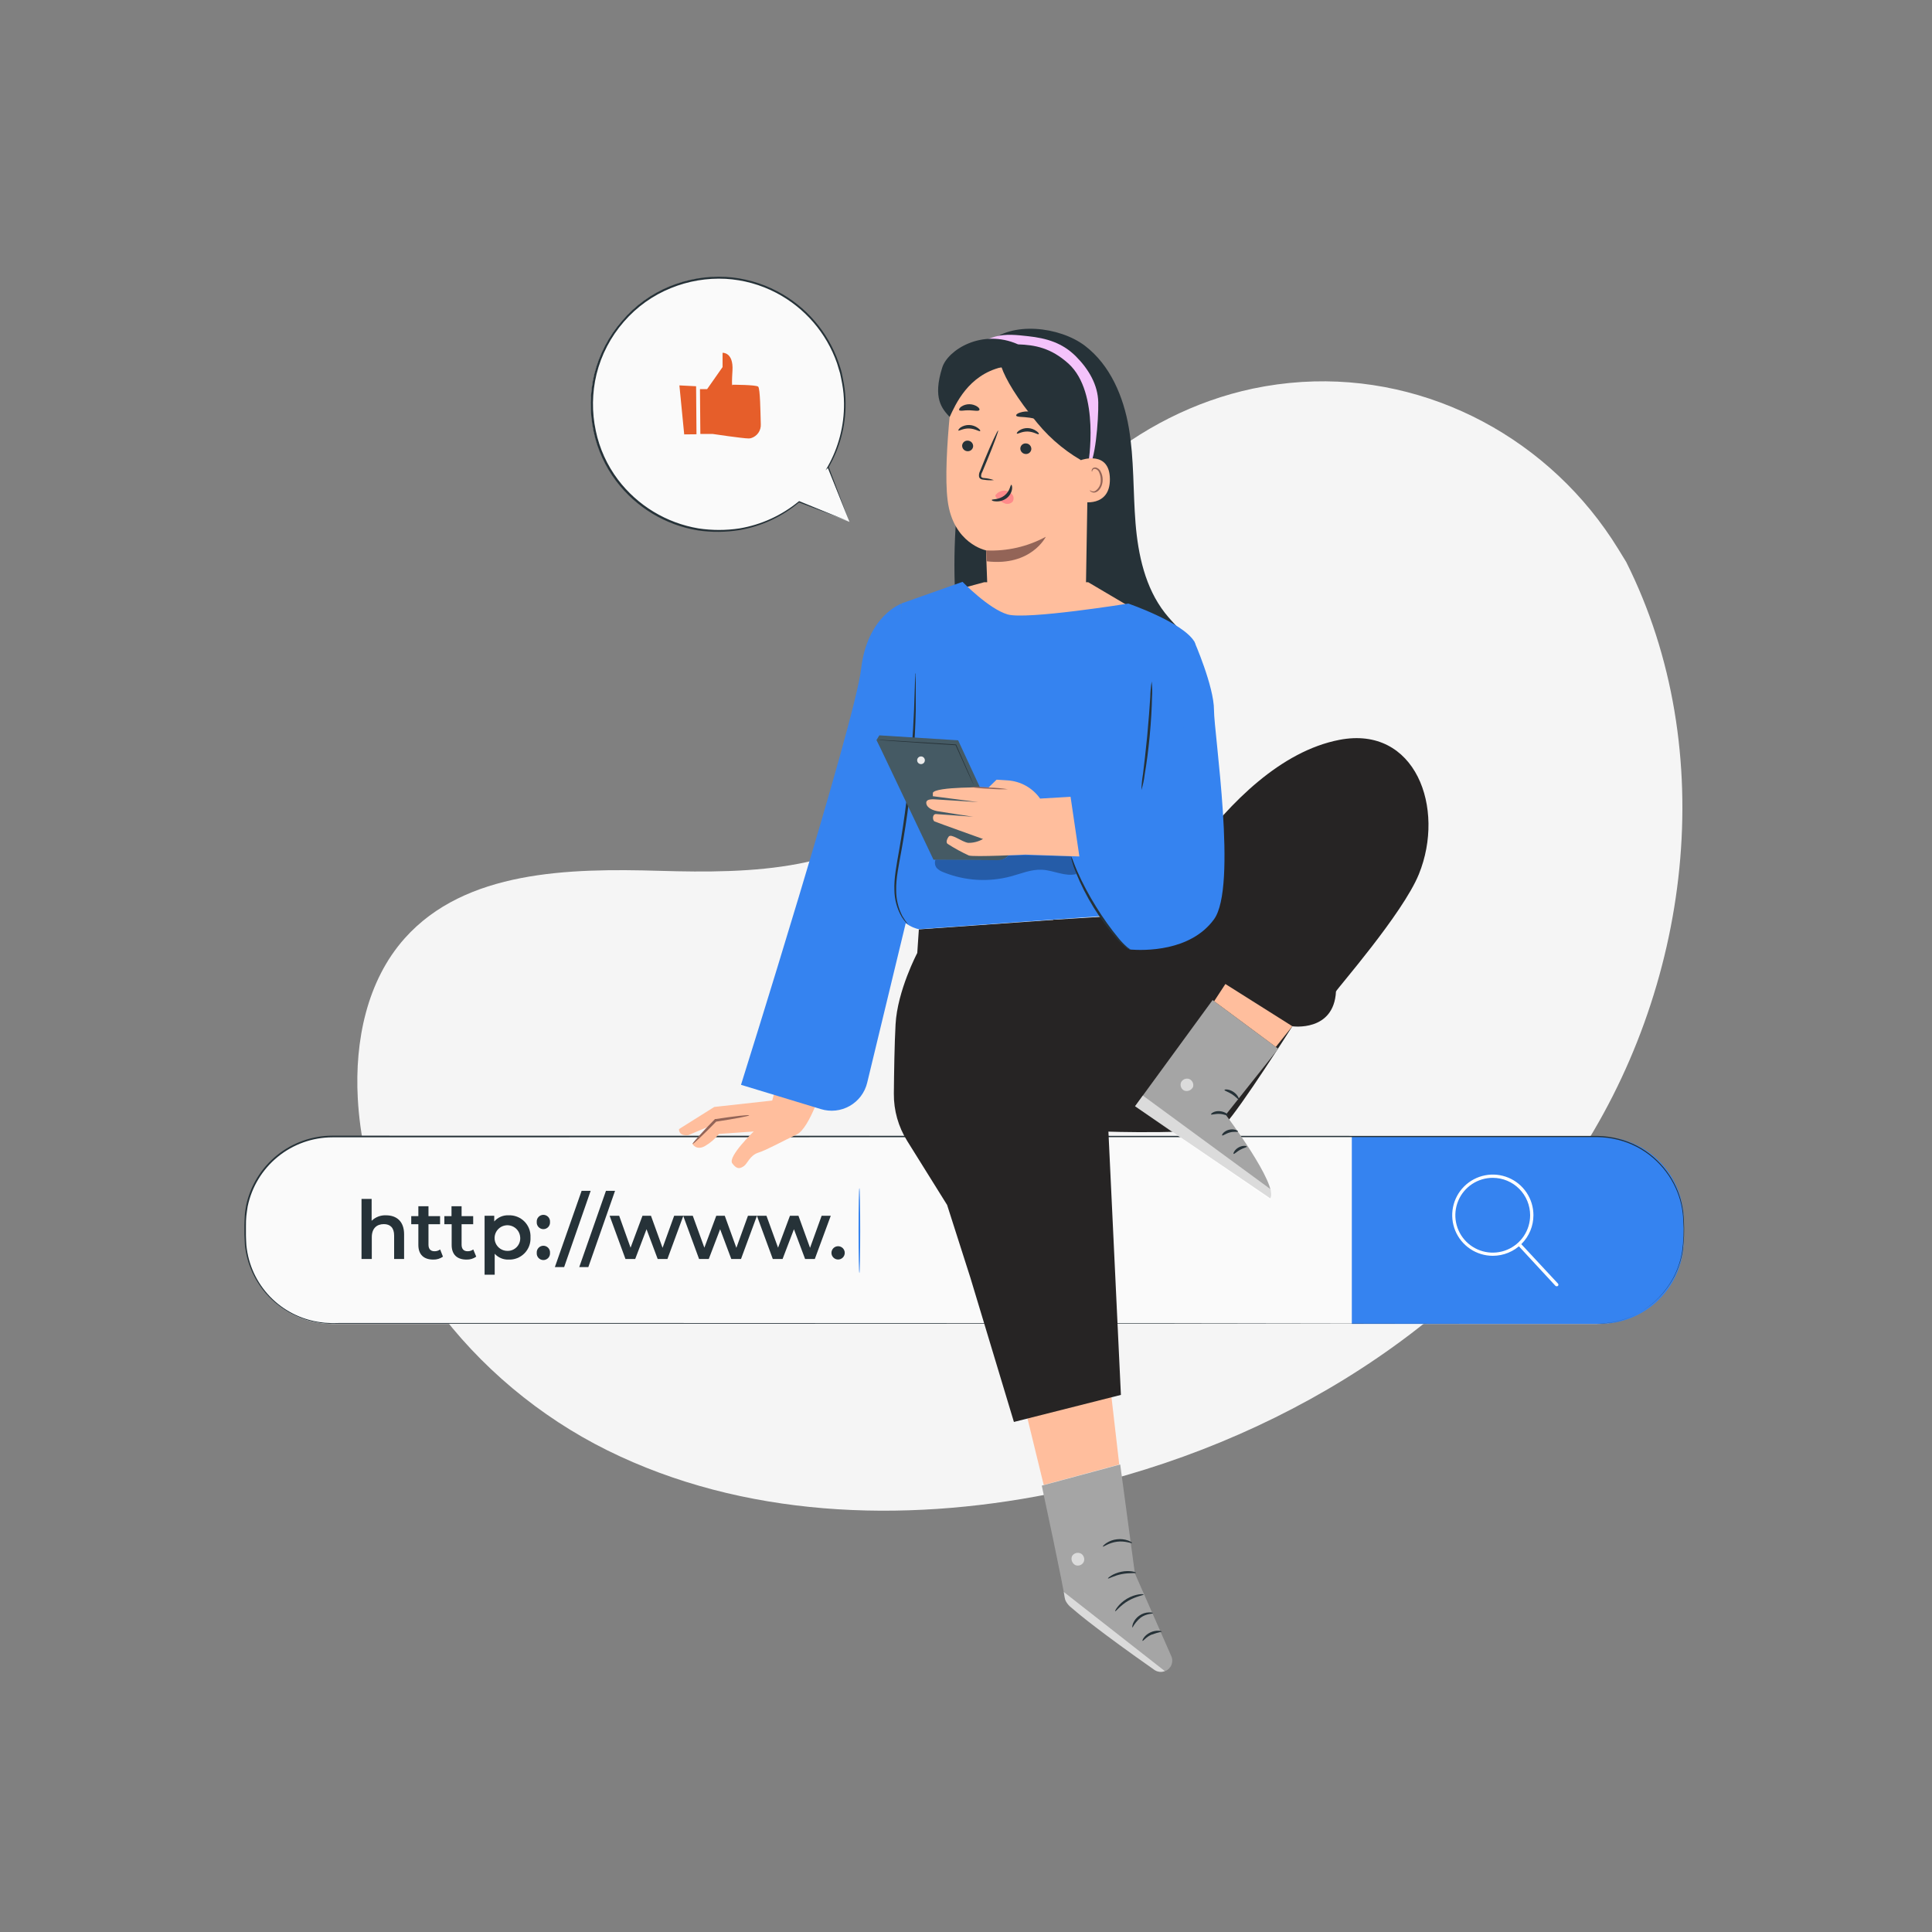 <svg width="240" height="240" viewBox="0 0 240 240" fill="none" xmlns="http://www.w3.org/2000/svg">
<rect x="0" y="0" width="240" height="240" fill="#808080" stroke="none"/>
<path d="M202.013 69.811L201.024 68.198C192.686 54.634 177.6 46.459 161.726 47.448C159.68 47.577 157.646 47.853 155.64 48.274C141.197 51.331 128.626 62.117 123.413 75.936C120.346 84.062 119.491 93.418 113.678 99.869C106.109 108.259 93.259 108.509 81.96 108.178C70.661 107.846 57.806 108.125 50.28 116.554C45.562 121.834 44.064 129.336 44.443 136.406C45.451 155.126 58.656 171.85 75.451 180.168C92.246 188.486 112.018 189.23 130.397 185.573C156.144 180.446 180.634 166.373 195.35 144.634C210.067 122.894 213.787 93.274 202.013 69.811Z" fill="#F5F5F5"/>
<path d="M198.35 141.182H41.285C35.309 141.182 30.466 146.026 30.466 152.002V153.648C30.466 159.623 35.309 164.467 41.285 164.467H198.35C204.326 164.467 209.17 159.623 209.17 153.648V152.002C209.17 146.026 204.326 141.182 198.35 141.182Z" fill="#FAFAFA"/>
<path d="M167.928 141.182H198.744C201.508 141.182 204.158 142.28 206.113 144.235C208.067 146.189 209.165 148.839 209.165 151.603V154.042C209.165 156.805 208.067 159.456 206.113 161.41C204.158 163.364 201.508 164.462 198.744 164.462H167.928V141.182Z" fill="#3583F0"/>
<path d="M50.198 153.322V156.398H48.96V153.48C48.96 152.52 48.48 152.064 47.683 152.064C46.79 152.064 46.186 152.606 46.186 153.682V156.398H44.909V148.934H46.166V151.651C46.402 151.421 46.683 151.241 46.991 151.124C47.299 151.007 47.628 150.954 47.957 150.97C49.243 150.97 50.198 151.704 50.198 153.322Z" fill="#263238"/>
<path d="M55.027 156.106C54.676 156.355 54.253 156.483 53.822 156.47C52.646 156.47 51.97 155.846 51.97 154.656V152.074H51.086V151.07H51.97V149.842H53.227V151.07H54.667V152.074H53.227V154.627C53.227 155.15 53.491 155.434 53.971 155.434C54.224 155.44 54.472 155.363 54.677 155.213L55.027 156.106Z" fill="#263238"/>
<path d="M59.16 156.106C58.809 156.355 58.386 156.484 57.955 156.47C56.779 156.47 56.107 155.846 56.107 154.656V152.074H55.2V151.07H56.088V149.842H57.341V151.07H58.781V152.074H57.341V154.627C57.341 155.15 57.605 155.434 58.085 155.434C58.338 155.44 58.586 155.363 58.79 155.213L59.16 156.106Z" fill="#263238"/>
<path d="M65.899 153.715C65.919 154.079 65.862 154.444 65.733 154.785C65.604 155.125 65.404 155.436 65.148 155.695C64.892 155.955 64.584 156.158 64.245 156.291C63.905 156.425 63.542 156.486 63.178 156.47C62.855 156.482 62.534 156.423 62.236 156.298C61.938 156.173 61.672 155.984 61.454 155.746V158.347H60.197V151.027H61.397V151.733C61.616 151.479 61.891 151.278 62.199 151.146C62.508 151.014 62.842 150.953 63.178 150.97C63.541 150.954 63.904 151.014 64.243 151.147C64.582 151.279 64.89 151.481 65.146 151.74C65.402 151.999 65.602 152.308 65.731 152.648C65.861 152.988 65.918 153.352 65.899 153.715ZM64.622 153.715C64.606 153.404 64.499 153.104 64.315 152.853C64.13 152.601 63.876 152.41 63.583 152.302C63.291 152.194 62.973 152.174 62.669 152.245C62.365 152.316 62.089 152.474 61.875 152.7C61.66 152.926 61.517 153.211 61.462 153.518C61.407 153.825 61.444 154.141 61.567 154.427C61.691 154.714 61.895 154.958 62.156 155.129C62.417 155.3 62.722 155.391 63.034 155.39C63.251 155.395 63.467 155.354 63.667 155.27C63.868 155.187 64.049 155.062 64.198 154.904C64.348 154.747 64.463 154.559 64.536 154.355C64.609 154.15 64.638 153.932 64.622 153.715Z" fill="#263238"/>
<path d="M66.677 151.8C66.668 151.687 66.683 151.573 66.72 151.465C66.758 151.358 66.817 151.259 66.894 151.176C66.972 151.093 67.065 151.026 67.169 150.981C67.274 150.935 67.386 150.911 67.5 150.911C67.614 150.911 67.726 150.935 67.83 150.981C67.935 151.026 68.028 151.093 68.106 151.176C68.183 151.259 68.242 151.358 68.279 151.465C68.317 151.573 68.332 151.687 68.323 151.8C68.332 151.913 68.317 152.027 68.279 152.135C68.242 152.242 68.183 152.341 68.106 152.424C68.028 152.507 67.935 152.574 67.83 152.619C67.726 152.665 67.614 152.689 67.5 152.689C67.386 152.689 67.274 152.665 67.169 152.619C67.065 152.574 66.972 152.507 66.894 152.424C66.817 152.341 66.758 152.242 66.72 152.135C66.683 152.027 66.668 151.913 66.677 151.8ZM66.677 155.64C66.668 155.527 66.683 155.413 66.72 155.305C66.758 155.198 66.817 155.099 66.894 155.016C66.972 154.933 67.065 154.866 67.169 154.821C67.274 154.775 67.386 154.751 67.5 154.751C67.614 154.751 67.726 154.775 67.83 154.821C67.935 154.866 68.028 154.933 68.106 155.016C68.183 155.099 68.242 155.198 68.279 155.305C68.317 155.413 68.332 155.527 68.323 155.64C68.332 155.753 68.317 155.867 68.279 155.975C68.242 156.082 68.183 156.181 68.106 156.264C68.028 156.347 67.935 156.414 67.83 156.459C67.726 156.505 67.614 156.529 67.5 156.529C67.386 156.529 67.274 156.505 67.169 156.459C67.065 156.414 66.972 156.347 66.894 156.264C66.817 156.181 66.758 156.082 66.72 155.975C66.683 155.867 66.668 155.753 66.677 155.64Z" fill="#263238"/>
<path d="M72.25 147.931H73.373L70.08 157.402H68.928L72.25 147.931Z" fill="#263238"/>
<path d="M75.274 147.931H76.402L73.085 157.402H71.957L75.274 147.931Z" fill="#263238"/>
<path d="M84.888 151.027L82.91 156.398H81.701L80.314 152.698L78.907 156.398H77.698L75.73 151.027H76.915L78.331 154.992L79.81 151.027H80.866L82.306 155.011L83.746 151.027H84.888Z" fill="#263238"/>
<path d="M94.032 151.027L92.05 156.398H90.845L89.458 152.698L88.046 156.398H86.842L84.869 151.027H86.059L87.499 154.992L88.978 151.027H90.034L91.474 155.011L92.914 151.027H94.032Z" fill="#263238"/>
<path d="M103.2 151.027L101.218 156.398H100.013L98.626 152.698L97.214 156.398H96L94.027 151.027H95.213L96.653 154.992L98.131 151.027H99.187L100.627 155.011L102.067 151.027H103.2Z" fill="#263238"/>
<path d="M103.286 155.635C103.286 155.416 103.373 155.206 103.528 155.051C103.683 154.897 103.893 154.81 104.112 154.81C104.331 154.81 104.541 154.897 104.696 155.051C104.851 155.206 104.938 155.416 104.938 155.635C104.938 155.854 104.851 156.064 104.696 156.219C104.541 156.374 104.331 156.461 104.112 156.461C103.893 156.461 103.683 156.374 103.528 156.219C103.373 156.064 103.286 155.854 103.286 155.635Z" fill="#263238"/>
<path d="M198.346 164.462L199.339 164.405C199.666 164.371 200.069 164.299 200.549 164.222C201.099 164.101 201.639 163.941 202.166 163.742C203.648 163.181 204.987 162.299 206.088 161.16C206.784 160.43 207.381 159.612 207.864 158.726C208.397 157.711 208.767 156.617 208.958 155.486C209.136 154.215 209.185 152.928 209.102 151.646C209.062 150.231 208.735 148.838 208.142 147.552C207.497 146.149 206.561 144.899 205.397 143.885C204.139 142.786 202.639 142.002 201.019 141.595C200.17 141.379 199.298 141.265 198.422 141.254H189.974H177.538L41.28 141.283C38.809 141.289 36.416 142.145 34.502 143.707C32.588 145.269 31.269 147.442 30.768 149.861C30.715 150.264 30.634 150.658 30.6 151.061C30.566 151.464 30.547 151.862 30.552 152.27V153.49C30.552 153.893 30.59 154.291 30.605 154.694C30.839 157.084 31.871 159.326 33.534 161.059C35.197 162.791 37.394 163.914 39.773 164.246C40.159 164.306 40.549 164.34 40.939 164.347C41.328 164.376 41.726 164.347 42.12 164.347H80.65L141.898 164.371L183.178 164.405H194.405H197.323H198.317C198.317 164.405 197.981 164.405 197.323 164.405H194.405H183.178L141.898 164.438H80.65H42.134C41.736 164.438 41.347 164.438 40.949 164.438C40.55 164.431 40.153 164.398 39.758 164.338C37.335 163.999 35.096 162.855 33.401 161.089C31.707 159.323 30.656 157.039 30.418 154.603C30.418 154.195 30.365 153.782 30.36 153.379V152.16C30.36 151.757 30.394 151.339 30.413 150.931C30.432 150.523 30.523 150.12 30.581 149.712C31.113 147.269 32.464 145.08 34.409 143.51C36.355 141.939 38.779 141.081 41.28 141.077L177.523 141.106H189.96H198.408C199.294 141.117 200.176 141.234 201.034 141.456C202.669 141.867 204.183 142.662 205.45 143.774C206.624 144.8 207.568 146.063 208.219 147.48C208.811 148.78 209.138 150.185 209.179 151.613C209.254 152.895 209.203 154.181 209.026 155.453C208.825 156.59 208.45 157.69 207.912 158.712C207.424 159.602 206.82 160.423 206.117 161.155C205.006 162.295 203.657 163.176 202.166 163.733C201.636 163.932 201.092 164.092 200.539 164.213C200.059 164.285 199.656 164.362 199.325 164.386L198.346 164.462Z" fill="#263238"/>
<path d="M185.443 156C184.445 156 183.47 155.704 182.64 155.149C181.81 154.595 181.164 153.807 180.782 152.885C180.4 151.963 180.301 150.948 180.496 149.969C180.691 148.99 181.172 148.092 181.878 147.386C182.584 146.681 183.483 146.201 184.462 146.007C185.441 145.813 186.455 145.913 187.377 146.296C188.299 146.678 189.086 147.326 189.64 148.156C190.194 148.986 190.489 149.962 190.488 150.96C190.487 152.297 189.955 153.579 189.009 154.524C188.063 155.469 186.78 156 185.443 156ZM185.443 146.314C184.524 146.312 183.625 146.583 182.859 147.092C182.094 147.601 181.497 148.326 181.144 149.175C180.79 150.024 180.697 150.959 180.875 151.861C181.053 152.762 181.495 153.591 182.145 154.242C182.794 154.893 183.622 155.336 184.524 155.516C185.425 155.696 186.36 155.605 187.209 155.254C188.059 154.902 188.785 154.307 189.296 153.542C189.807 152.778 190.08 151.879 190.08 150.96C190.079 149.73 189.59 148.55 188.721 147.679C187.852 146.808 186.673 146.317 185.443 146.314Z" fill="white"/>
<path d="M193.363 159.787C193.309 159.786 193.257 159.764 193.219 159.725L188.64 154.776C188.61 154.736 188.596 154.687 188.601 154.638C188.605 154.588 188.628 154.542 188.664 154.508C188.7 154.474 188.748 154.455 188.797 154.454C188.847 154.453 188.895 154.47 188.933 154.502L193.536 159.451C193.572 159.49 193.592 159.54 193.592 159.593C193.592 159.645 193.572 159.696 193.536 159.734C193.513 159.755 193.485 159.77 193.455 159.779C193.425 159.788 193.394 159.791 193.363 159.787Z" fill="white"/>
<path d="M106.757 158.146C106.699 158.146 106.651 155.774 106.651 152.866C106.651 149.957 106.699 147.586 106.757 147.586C106.814 147.586 106.858 149.957 106.858 152.866C106.858 155.774 106.814 158.146 106.757 158.146Z" fill="#3583F0"/>
<path d="M119.131 60.917C118.364 67.134 118.372 73.422 119.155 79.637C119.352 81.211 119.688 82.93 120.926 83.914C122.405 85.085 124.723 84.677 126.067 83.357C127.411 82.037 127.91 80.054 127.886 78.168C127.862 76.282 127.378 74.443 127.037 72.59C126.586 70.147 126.36 67.613 125.266 65.39C124.171 63.168 121.906 61.262 119.448 61.512" fill="#263238"/>
<path d="M122.77 42.634C125.587 39.859 131.63 40.565 134.77 42.95C137.909 45.336 139.57 49.267 140.232 53.17C140.894 57.072 140.741 61.066 141.062 65.006C141.384 68.947 142.272 73.013 144.706 76.133C145.747 77.462 147.048 78.59 147.974 80.002C148.855 81.347 149.353 82.905 149.417 84.511C149.482 86.117 149.109 87.711 148.339 89.122C147.52 90.505 146.305 91.612 144.85 92.296C143.395 92.981 141.768 93.213 140.179 92.962C136.906 92.342 134.39 89.554 133.138 86.467C131.885 83.381 131.698 79.982 131.424 76.661C130.627 66.321 129.236 56.035 127.258 45.854" fill="#263238"/>
<path d="M119.323 73.123L122.256 72.326H135.182L142.19 76.464C142.19 76.464 129.936 81.979 125.39 79.766C122.691 78.455 120.541 76.233 119.318 73.493" fill="#FFBE9D"/>
<path d="M135.283 49.723L135.36 48L125.04 45.706C121.848 45.264 118.286 48.37 117.984 51.576C117.648 55.138 117.379 59.501 117.72 62.174C118.402 67.56 122.486 68.366 122.486 68.366L122.923 80.131L134.77 80.64L135.283 49.723Z" fill="#FFBE9D"/>
<path d="M119.52 55.334C119.512 55.513 119.574 55.688 119.694 55.822C119.813 55.956 119.98 56.037 120.158 56.05C120.246 56.059 120.334 56.051 120.418 56.025C120.503 56 120.581 55.958 120.649 55.903C120.717 55.847 120.773 55.778 120.814 55.7C120.855 55.622 120.88 55.537 120.888 55.45C120.895 55.272 120.832 55.098 120.713 54.965C120.593 54.833 120.427 54.752 120.25 54.739C120.162 54.729 120.074 54.737 119.99 54.761C119.906 54.786 119.827 54.828 119.759 54.883C119.691 54.938 119.635 55.007 119.594 55.084C119.553 55.162 119.528 55.247 119.52 55.334Z" fill="#263238"/>
<path d="M119.04 53.477C119.122 53.568 119.654 53.198 120.394 53.227C121.133 53.256 121.666 53.635 121.747 53.549C121.829 53.462 121.704 53.347 121.474 53.165C121.161 52.936 120.786 52.807 120.398 52.795C120.013 52.785 119.634 52.894 119.314 53.107C119.098 53.28 119.04 53.434 119.04 53.477Z" fill="#263238"/>
<path d="M126.749 55.68C126.741 55.859 126.803 56.034 126.923 56.167C127.042 56.301 127.209 56.383 127.387 56.395C127.475 56.404 127.563 56.396 127.647 56.371C127.732 56.346 127.81 56.304 127.878 56.248C127.946 56.192 128.002 56.123 128.043 56.046C128.084 55.968 128.109 55.883 128.117 55.795C128.123 55.616 128.06 55.442 127.94 55.309C127.82 55.176 127.652 55.096 127.474 55.085C127.387 55.075 127.299 55.083 127.215 55.107C127.131 55.132 127.053 55.173 126.985 55.229C126.918 55.284 126.862 55.353 126.821 55.43C126.781 55.508 126.756 55.593 126.749 55.68Z" fill="#263238"/>
<path d="M126.317 53.861C126.398 53.952 126.931 53.582 127.67 53.606C128.41 53.63 128.938 54.019 129.024 53.933C129.11 53.846 128.981 53.726 128.75 53.549C128.436 53.319 128.06 53.19 127.67 53.179C127.287 53.167 126.908 53.276 126.59 53.491C126.36 53.659 126.278 53.818 126.317 53.861Z" fill="#263238"/>
<path d="M123.466 59.64C123.079 59.506 122.678 59.421 122.27 59.386C122.083 59.386 121.906 59.318 121.877 59.189C121.867 58.993 121.917 58.798 122.021 58.632C122.213 58.181 122.414 57.71 122.621 57.192C123.461 55.171 124.061 53.506 123.994 53.472C123.926 53.438 123.163 55.051 122.328 57.077L121.747 58.517C121.623 58.742 121.581 59.003 121.627 59.256C121.653 59.324 121.693 59.385 121.745 59.435C121.798 59.484 121.861 59.522 121.93 59.544C122.033 59.573 122.139 59.591 122.246 59.597C122.649 59.663 123.059 59.678 123.466 59.64Z" fill="#263238"/>
<path d="M122.501 68.376C125.08 68.497 127.642 67.911 129.912 66.682C129.912 66.682 128.098 70.387 122.568 69.725L122.501 68.376Z" fill="#936457"/>
<path d="M123.72 61.44C123.865 61.264 124.051 61.128 124.263 61.044C124.474 60.96 124.704 60.931 124.93 60.96C125.092 60.98 125.25 61.033 125.391 61.116C125.533 61.198 125.657 61.309 125.755 61.44C125.85 61.566 125.904 61.719 125.91 61.876C125.916 62.034 125.874 62.19 125.789 62.323C125.667 62.448 125.511 62.535 125.341 62.574C125.17 62.612 124.993 62.6 124.829 62.539C124.484 62.404 124.169 62.202 123.902 61.944C123.821 61.883 123.752 61.806 123.701 61.718C123.672 61.678 123.657 61.631 123.657 61.582C123.657 61.532 123.672 61.485 123.701 61.445" fill="#FF8A8A"/>
<path d="M125.626 60.221C125.506 60.221 125.477 61.013 124.771 61.56C124.066 62.107 123.216 61.992 123.206 62.102C123.197 62.213 123.394 62.266 123.754 62.285C124.223 62.308 124.686 62.163 125.059 61.877C125.416 61.601 125.653 61.199 125.722 60.754C125.76 60.418 125.678 60.216 125.626 60.221Z" fill="#263238"/>
<path d="M126.24 51.629C126.307 51.83 127.046 51.758 127.91 51.888C128.774 52.018 129.47 52.282 129.59 52.104C129.643 52.018 129.528 51.826 129.25 51.624C128.884 51.366 128.46 51.201 128.016 51.144C127.575 51.075 127.124 51.113 126.701 51.254C126.35 51.36 126.187 51.533 126.24 51.629Z" fill="#263238"/>
<path d="M119.155 50.942C119.28 51.115 119.798 50.942 120.408 50.966C121.018 50.99 121.536 51.115 121.661 50.942C121.714 50.856 121.661 50.688 121.416 50.52C121.118 50.32 120.767 50.213 120.408 50.213C120.049 50.213 119.698 50.32 119.4 50.52C119.179 50.688 119.102 50.88 119.155 50.942Z" fill="#263238"/>
<path d="M135.125 58.147C136.061 57.528 136.469 52.186 136.43 49.987C136.392 47.789 135.216 45.84 133.67 44.285C132 42.605 130.042 42.014 127.68 41.76C126.355 41.616 124.934 41.443 123.653 41.808C122.371 42.173 121.656 42.624 121.032 43.8C120.686 44.453 120.595 45.384 121.195 45.811C121.795 46.238 122.549 45.893 123.226 45.701C125.021 45.187 126.989 45.768 128.539 46.805C130.09 47.842 131.309 49.306 132.504 50.746C134.054 52.622 134.789 55.742 135.134 58.147" fill="#F4C3FB"/>
<path d="M117.048 45.658C117.734 43.478 121.978 40.781 126.47 42.778C128.534 42.85 130.541 43.19 132.739 45.178C136.709 48.802 135.187 57.658 135.187 57.658C132.751 56.403 130.596 54.663 128.856 52.546C126.307 49.474 124.91 47.069 124.411 45.61C120.264 46.608 118.699 50.232 117.97 51.802C117.034 50.774 115.834 49.502 117.048 45.658Z" fill="#263238"/>
<path d="M134.309 57.149C134.395 57.106 137.842 55.944 137.875 59.51C137.909 63.077 134.323 62.39 134.318 62.27C134.314 62.15 134.309 57.149 134.309 57.149Z" fill="#FFBE9D"/>
<path d="M135.394 60.907C135.394 60.907 135.456 60.95 135.562 60.998C135.637 61.031 135.719 61.048 135.802 61.048C135.884 61.048 135.966 61.031 136.042 60.998C136.27 60.85 136.455 60.643 136.578 60.399C136.7 60.155 136.755 59.883 136.738 59.611C136.742 59.307 136.68 59.006 136.555 58.728C136.521 58.615 136.459 58.512 136.375 58.428C136.292 58.344 136.189 58.282 136.075 58.248C136.004 58.229 135.928 58.236 135.861 58.267C135.794 58.299 135.741 58.353 135.71 58.421C135.662 58.522 135.686 58.594 135.667 58.598C135.648 58.603 135.59 58.541 135.619 58.392C135.638 58.304 135.685 58.224 135.754 58.166C135.853 58.093 135.977 58.06 136.099 58.075C136.246 58.102 136.383 58.167 136.498 58.263C136.612 58.359 136.7 58.483 136.752 58.622C136.906 58.929 136.984 59.268 136.978 59.611C136.978 60.331 136.598 61.008 136.085 61.162C135.99 61.191 135.889 61.198 135.791 61.182C135.693 61.166 135.599 61.128 135.518 61.07C135.398 60.994 135.36 60.917 135.394 60.907Z" fill="#936457"/>
<path d="M95.928 136.714L88.728 137.51L84.346 140.261C84.346 140.261 84.259 141.154 85.507 141.01L87.979 139.968L86.021 142.109C86.021 142.109 86.501 142.968 87.571 142.368C88.241 141.981 88.831 141.469 89.309 140.861L93.629 140.558C93.629 140.558 90.365 143.698 90.965 144.514C91.565 145.33 91.954 145.157 92.405 144.859C92.856 144.562 93.139 143.525 94.21 143.184C95.28 142.843 97.061 141.835 98.981 140.923C100.637 140.141 102.312 134.539 102.312 134.539L96.797 133.464L95.928 136.714Z" fill="#FFBE9D"/>
<path d="M93.067 138.547C93.067 138.638 91.253 138.989 88.982 139.33H88.925L89.016 139.282C87.432 140.904 86.102 142.162 86.035 142.099C85.968 142.037 87.197 140.659 88.781 139.051L88.819 139.008H88.872H88.934C91.2 138.662 93.053 138.456 93.067 138.547Z" fill="#936457"/>
<path d="M139.037 181.925L137.698 170.318L126.936 173.333L129.653 184.464L139.037 181.925Z" fill="#FFBE9D"/>
<path d="M139.157 181.92L140.976 195.446L145.502 205.733C145.58 205.908 145.62 206.098 145.621 206.289C145.621 206.481 145.583 206.67 145.507 206.847C145.432 207.023 145.32 207.181 145.181 207.312C145.041 207.444 144.876 207.545 144.696 207.61C144.486 207.686 144.262 207.711 144.04 207.683C143.819 207.654 143.608 207.573 143.424 207.446C141.058 205.795 132.384 199.69 132.293 198.691C132.202 197.534 129.413 184.55 129.413 184.55L139.157 181.92Z" fill="#A5A5A5"/>
<g opacity="0.6">
<path d="M144.696 207.586L132.149 197.76L132.24 198.331C132.317 198.824 132.567 199.274 132.946 199.598C133.963 200.472 136.814 202.814 143.386 207.427C143.574 207.56 143.792 207.645 144.021 207.672C144.25 207.7 144.482 207.67 144.696 207.586Z" fill="white"/>
</g>
<g opacity="0.6">
<path d="M134.232 192.96C134.417 193.056 134.56 193.217 134.633 193.412C134.707 193.607 134.706 193.822 134.63 194.016C134.542 194.205 134.385 194.352 134.191 194.428C133.997 194.504 133.782 194.503 133.589 194.424C133.393 194.323 133.241 194.152 133.164 193.945C133.087 193.739 133.089 193.511 133.171 193.306C133.283 193.119 133.464 192.983 133.674 192.926C133.885 192.87 134.109 192.897 134.299 193.003" fill="white"/>
</g>
<path d="M140.683 202.181C140.94 201.708 141.285 201.289 141.701 200.947C142.426 200.419 143.203 200.491 143.208 200.405C143.213 200.318 143.026 200.29 142.704 200.299C142.281 200.313 141.871 200.454 141.528 200.702C141.181 200.94 140.911 201.274 140.75 201.662C140.64 201.974 140.64 202.176 140.683 202.181Z" fill="#263238"/>
<path d="M141.931 203.837C142.003 203.885 142.368 203.357 143.03 203.069C143.453 202.916 143.884 202.79 144.322 202.69C144.35 202.613 143.654 202.43 142.882 202.795C142.109 203.16 141.854 203.813 141.931 203.837Z" fill="#263238"/>
<path d="M138.533 200.16C138.605 200.213 139.162 199.43 140.15 198.859C141.139 198.288 142.07 198.168 142.07 198.077C142.07 197.986 141.048 197.971 139.992 198.6C138.936 199.229 138.461 200.122 138.533 200.16Z" fill="#263238"/>
<path d="M137.635 196.085C137.683 196.157 138.379 195.73 139.344 195.542C140.309 195.355 141.11 195.466 141.125 195.379C141.139 195.293 140.318 195.034 139.282 195.25C138.245 195.466 137.582 196.027 137.635 196.085Z" fill="#263238"/>
<path d="M136.997 192.125C137.054 192.197 137.731 191.645 138.763 191.515C139.795 191.386 140.587 191.765 140.621 191.683C140.654 191.602 140.462 191.506 140.141 191.371C139.692 191.21 139.212 191.158 138.739 191.218C138.267 191.27 137.815 191.434 137.419 191.698C137.107 191.914 136.973 192.101 136.997 192.125Z" fill="#263238"/>
<path d="M114.144 115.45L113.947 118.378C113.947 118.378 111.475 123.058 111.25 127.253C111.115 129.686 111.062 133.277 111.038 135.859C111.019 137.938 111.595 139.978 112.699 141.739L117.653 149.683L120.546 158.727L125.952 176.64L139.243 173.28L137.669 140.088L132.322 122.558L131.304 114.24L114.144 115.45Z" fill="#262424"/>
<path d="M140.918 113.626L141.154 117.442C141.154 117.442 151.829 94.709 166.392 91.906C175.853 90.082 179.582 100.397 176.261 108.586C174.264 113.515 165.97 122.952 165.96 123.168C165.696 128.232 160.541 127.488 160.541 127.488C160.541 127.488 154.08 137.688 152.16 139.68C150.845 141.048 136.968 140.558 136.968 140.558L132.605 131.539L130.848 114.259L140.918 113.626Z" fill="#262424"/>
<path d="M106.968 83.107C107.736 76.464 111.998 74.976 111.998 74.976L112.622 114.226L107.726 134.496C107.582 135.1 107.314 135.668 106.941 136.165C106.568 136.661 106.097 137.076 105.557 137.384C105.017 137.691 104.42 137.884 103.802 137.951C103.185 138.019 102.56 137.958 101.966 137.774L92.05 134.76C92.05 134.76 106.205 89.76 106.968 83.107Z" fill="#3583F0"/>
<path d="M148.354 79.68C148.354 79.68 150.806 85.262 150.806 88.2C150.806 91.138 153.744 110.17 150.806 114.202C147.869 118.234 142.08 118.08 140.453 117.96C138.211 117.773 127.757 98.438 128.184 98.189L134.064 96.912C134.064 96.912 138.182 97.166 140.146 98.832C142.109 100.498 144.029 98.578 144.029 98.578L148.181 80.736" fill="#3583F0"/>
<path d="M140.16 74.976C140.16 74.976 146.88 77.28 148.354 79.68C149.827 82.08 141.35 113.482 141.35 113.482L114.144 115.43C114.144 115.43 111.998 115.042 111.413 113.093C110.827 111.144 111.998 74.957 111.998 74.957L119.568 72.278C119.568 72.278 122.822 75.638 125.165 76.325C127.507 77.011 140.16 74.976 140.16 74.976Z" fill="#3583F0"/>
<path d="M113.702 83.592C113.724 83.698 113.734 83.806 113.731 83.914C113.731 84.163 113.731 84.47 113.76 84.84C113.76 85.646 113.76 86.813 113.76 88.253C113.67 92.004 113.391 95.748 112.925 99.47C112.651 101.65 112.325 103.723 111.989 105.595C111.653 107.467 111.288 109.142 111.326 110.573C111.318 111.7 111.585 112.812 112.104 113.813C112.315 114.169 112.549 114.51 112.805 114.835C112.805 114.835 112.709 114.773 112.56 114.619C112.347 114.39 112.159 114.139 111.998 113.87C111.426 112.866 111.119 111.733 111.106 110.578C111.038 109.138 111.379 107.41 111.706 105.547C112.032 103.685 112.344 101.606 112.613 99.432C113.16 95.083 113.424 91.118 113.544 88.243C113.592 86.842 113.63 85.69 113.659 84.84C113.659 84.47 113.659 84.163 113.688 83.914C113.675 83.806 113.68 83.698 113.702 83.592Z" fill="#263238"/>
<path d="M133.075 106.392C133.123 106.392 133.339 107.126 133.838 108.278C134.504 109.77 135.272 111.213 136.138 112.598C136.991 113.994 137.942 115.327 138.984 116.587C139.298 116.968 139.641 117.322 140.011 117.648C140.149 117.762 140.297 117.863 140.453 117.95C140.453 117.95 140.232 117.95 139.934 117.744C139.528 117.447 139.155 117.107 138.821 116.731C136.631 114.251 134.878 111.417 133.637 108.35C133.452 107.879 133.292 107.398 133.157 106.91C133.107 106.742 133.079 106.568 133.075 106.392Z" fill="#263238"/>
<g opacity="0.3">
<path d="M133.704 108.581C132.298 108.936 130.872 108.101 129.422 108.043C128.107 107.976 126.85 108.523 125.582 108.864C122.813 109.608 119.876 109.431 117.216 108.36C116.899 108.25 116.611 108.072 116.371 107.837C116.254 107.69 116.178 107.515 116.15 107.33C116.122 107.145 116.144 106.955 116.213 106.781C118.656 106.757 121.094 106.862 123.542 106.838C124.039 106.874 124.536 106.776 124.982 106.555C125.094 106.494 125.185 106.401 125.242 106.286C125.242 106.286 126.706 106.238 127.229 106.234C128.405 106.234 129.763 106.325 130.939 106.32C131.453 106.32 133.104 106.392 133.066 106.392" fill="black"/>
</g>
<path d="M143.064 84.648C143.138 85.309 143.152 85.976 143.107 86.64C143.083 87.864 142.997 89.563 142.819 91.44C142.642 93.317 142.406 94.992 142.2 96.202C142.124 96.861 141.986 97.512 141.787 98.146C141.808 97.483 141.874 96.822 141.984 96.168C142.133 94.954 142.334 93.288 142.512 91.411C142.69 89.534 142.805 87.864 142.886 86.645C142.9 85.976 142.959 85.309 143.064 84.648Z" fill="#263238"/>
<path d="M121.867 98.098L119.021 91.963L109.234 91.349L108.888 91.92L116.309 106.214L125.251 106.286L121.867 98.098Z" fill="#455A64"/>
<path d="M121.522 98.669L118.675 92.53L108.888 91.915L115.963 106.795L123.898 106.853C124.37 106.859 124.827 106.688 125.179 106.373L125.251 106.306L121.522 98.669Z" fill="#455A64"/>
<path d="M114.096 94.805C114.167 94.867 114.254 94.906 114.347 94.919C114.44 94.931 114.535 94.916 114.619 94.876C114.704 94.835 114.775 94.771 114.823 94.69C114.871 94.61 114.895 94.517 114.891 94.423C114.887 94.329 114.856 94.239 114.801 94.163C114.746 94.087 114.67 94.028 114.583 93.995C114.495 93.961 114.4 93.954 114.308 93.975C114.216 93.995 114.133 94.041 114.067 94.109C114.022 94.156 113.986 94.211 113.963 94.272C113.94 94.333 113.929 94.398 113.932 94.463C113.935 94.528 113.951 94.592 113.979 94.651C114.007 94.71 114.047 94.762 114.096 94.805Z" fill="#EBEBEB"/>
<path d="M132.989 98.981L129.206 99.202C128.743 98.545 128.138 98.001 127.436 97.609C126.734 97.218 125.953 96.99 125.15 96.941L123.802 96.854L122.813 97.814C122.813 97.814 116.174 97.69 115.882 98.491V98.755V98.909L121.522 99.643C121.522 99.643 116.722 99.326 116.414 99.317C116.107 99.307 115.075 99.154 115.061 99.72C115.061 100.2 115.579 100.589 116.405 100.762C116.741 100.834 120.893 101.458 120.893 101.458L116.299 101.126C115.786 101.088 115.819 101.918 116.098 102.043C116.376 102.168 122.112 104.222 122.112 104.222C121.556 104.546 120.922 104.711 120.278 104.702C119.472 104.597 118.152 103.469 117.835 103.944C117.518 104.419 117.557 104.707 117.72 104.832C118.562 105.373 119.441 105.854 120.35 106.272C120.974 106.483 127.387 106.162 127.387 106.162L134.083 106.392L132.989 98.981Z" fill="#FFBE9D"/>
<path d="M120.552 97.771C121.329 97.746 122.106 97.767 122.88 97.834C123.658 97.854 124.434 97.923 125.203 98.04C124.427 98.068 123.649 98.047 122.875 97.978C122.097 97.96 121.321 97.891 120.552 97.771Z" fill="#936457"/>
<path d="M120.96 97.502C120.96 97.502 120.893 97.373 120.782 97.138C120.672 96.902 120.499 96.523 120.302 96.115C119.89 95.194 119.342 93.974 118.709 92.573H118.747L116.506 92.429L111.096 92.069L109.459 91.949L109.013 91.91H109.459L111.101 92.002L116.51 92.333L118.752 92.482H118.781V92.506L120.346 96.062L120.792 97.094C120.931 97.368 120.96 97.502 120.96 97.502Z" fill="#263238"/>
<path d="M158.789 130.282L152.27 138.48C152.27 138.48 158.856 147.235 157.8 148.867L141 137.419L150.634 124.229L158.789 130.282Z" fill="#A5A5A5"/>
<g opacity="0.6">
<path d="M147.734 134.04C147.543 133.971 147.332 133.976 147.143 134.053C146.954 134.13 146.801 134.274 146.712 134.458C146.637 134.648 146.637 134.86 146.713 135.05C146.789 135.24 146.934 135.394 147.12 135.48C147.325 135.552 147.55 135.545 147.75 135.461C147.95 135.376 148.112 135.221 148.205 135.024C148.262 134.818 148.238 134.597 148.137 134.409C148.036 134.22 147.866 134.078 147.662 134.011" fill="white"/>
</g>
<g opacity="0.6">
<path d="M141.005 137.419L141.965 136.09L157.805 147.71C157.917 147.916 157.975 148.146 157.975 148.38C157.975 148.614 157.917 148.844 157.805 149.05L141.005 137.419Z" fill="white"/>
</g>
<path d="M152.597 138.59C152.534 138.667 152.117 138.408 151.526 138.374C150.936 138.341 150.485 138.523 150.437 138.437C150.389 138.35 150.845 137.957 151.55 138.034C152.256 138.11 152.669 138.528 152.597 138.59Z" fill="#263238"/>
<path d="M153.787 140.563C153.749 140.654 153.307 140.534 152.784 140.674C152.261 140.813 151.92 141.11 151.824 141.048C151.728 140.986 152.03 140.496 152.678 140.338C153.326 140.179 153.84 140.486 153.787 140.563Z" fill="#263238"/>
<path d="M153.245 143.338C153.163 143.299 153.346 142.819 153.874 142.531C154.402 142.243 154.901 142.349 154.886 142.44C154.872 142.531 154.469 142.594 154.037 142.838C153.605 143.083 153.331 143.386 153.245 143.338Z" fill="#263238"/>
<path d="M153.874 136.555C153.787 136.603 153.504 136.224 153.029 135.922C152.554 135.619 152.098 135.504 152.107 135.403C152.117 135.302 152.664 135.269 153.216 135.634C153.768 135.998 153.96 136.522 153.874 136.555Z" fill="#263238"/>
<path d="M160.541 127.483L158.486 130.056L150.826 124.373L152.222 122.237L160.541 127.483Z" fill="#FFBE9D"/>
<path d="M105.528 64.834L99.24 62.352C96.209 64.866 92.347 66.155 88.413 65.965C84.48 65.776 80.759 64.122 77.984 61.328C75.208 58.535 73.577 54.804 73.413 50.87C73.248 46.935 74.562 43.081 77.094 40.066C79.627 37.05 83.197 35.092 87.101 34.574C91.005 34.057 94.961 35.019 98.191 37.271C101.422 39.523 103.693 42.902 104.559 46.744C105.424 50.586 104.822 54.612 102.869 58.032L105.528 64.834Z" fill="#FAFAFA"/>
<path d="M105.528 64.834C105.365 64.392 104.568 62.299 102.941 57.998L102.902 57.902L102.83 57.974L102.936 58.051C104.332 55.643 105.06 52.905 105.043 50.122C105.044 49.288 104.97 48.456 104.822 47.635C104.741 47.213 104.669 46.781 104.573 46.349C104.477 45.917 104.318 45.494 104.184 45.058C102.861 41.237 100.132 38.063 96.552 36.182C94.57 35.136 92.386 34.527 90.149 34.397C87.784 34.27 85.421 34.667 83.227 35.558C80.932 36.491 78.892 37.959 77.28 39.84C75.619 41.74 74.435 44.009 73.829 46.459C73.263 48.806 73.234 51.251 73.742 53.611C74.215 55.845 75.174 57.948 76.55 59.77C79.028 63.037 82.665 65.228 86.712 65.89C88.429 66.138 90.174 66.124 91.886 65.846C94.614 65.372 97.166 64.183 99.283 62.4H99.216L105.528 64.8L99.288 62.256H99.254L99.226 62.28C97.109 64.025 94.572 65.184 91.867 65.64C90.174 65.897 88.453 65.897 86.76 65.64C82.776 64.968 79.199 62.8 76.762 59.578C75.41 57.784 74.471 55.714 74.011 53.515C73.514 51.194 73.546 48.791 74.102 46.483C74.698 44.073 75.862 41.839 77.496 39.97C79.085 38.131 81.089 36.698 83.342 35.789C85.499 34.909 87.823 34.516 90.149 34.637C92.35 34.766 94.499 35.364 96.451 36.389C99.975 38.241 102.665 41.362 103.978 45.12L104.362 46.392C104.462 46.814 104.53 47.242 104.616 47.659C104.765 48.47 104.842 49.292 104.846 50.117C104.873 52.87 104.171 55.581 102.811 57.974L102.557 58.426L102.917 58.056H102.806L105.528 64.834Z" fill="#263238"/>
<path d="M86.952 48.341H87.84L89.76 45.6V43.824C89.76 43.824 91.133 43.728 90.989 46.056C90.845 48.384 91.018 47.794 91.018 47.794C91.018 47.794 93.941 47.794 94.186 48.034C94.43 48.274 94.464 51.12 94.507 52.694C94.531 53.075 94.425 53.452 94.209 53.765C93.992 54.079 93.676 54.31 93.312 54.422C93.21 54.451 93.105 54.465 93 54.466C92.27 54.466 88.541 53.909 88.541 53.909H87L86.952 48.341Z" fill="#E65E2A"/>
<path d="M84.398 47.875L84.994 53.962L86.52 53.947L86.472 47.981L84.398 47.875Z" fill="#E65E2A"/>
</svg>
